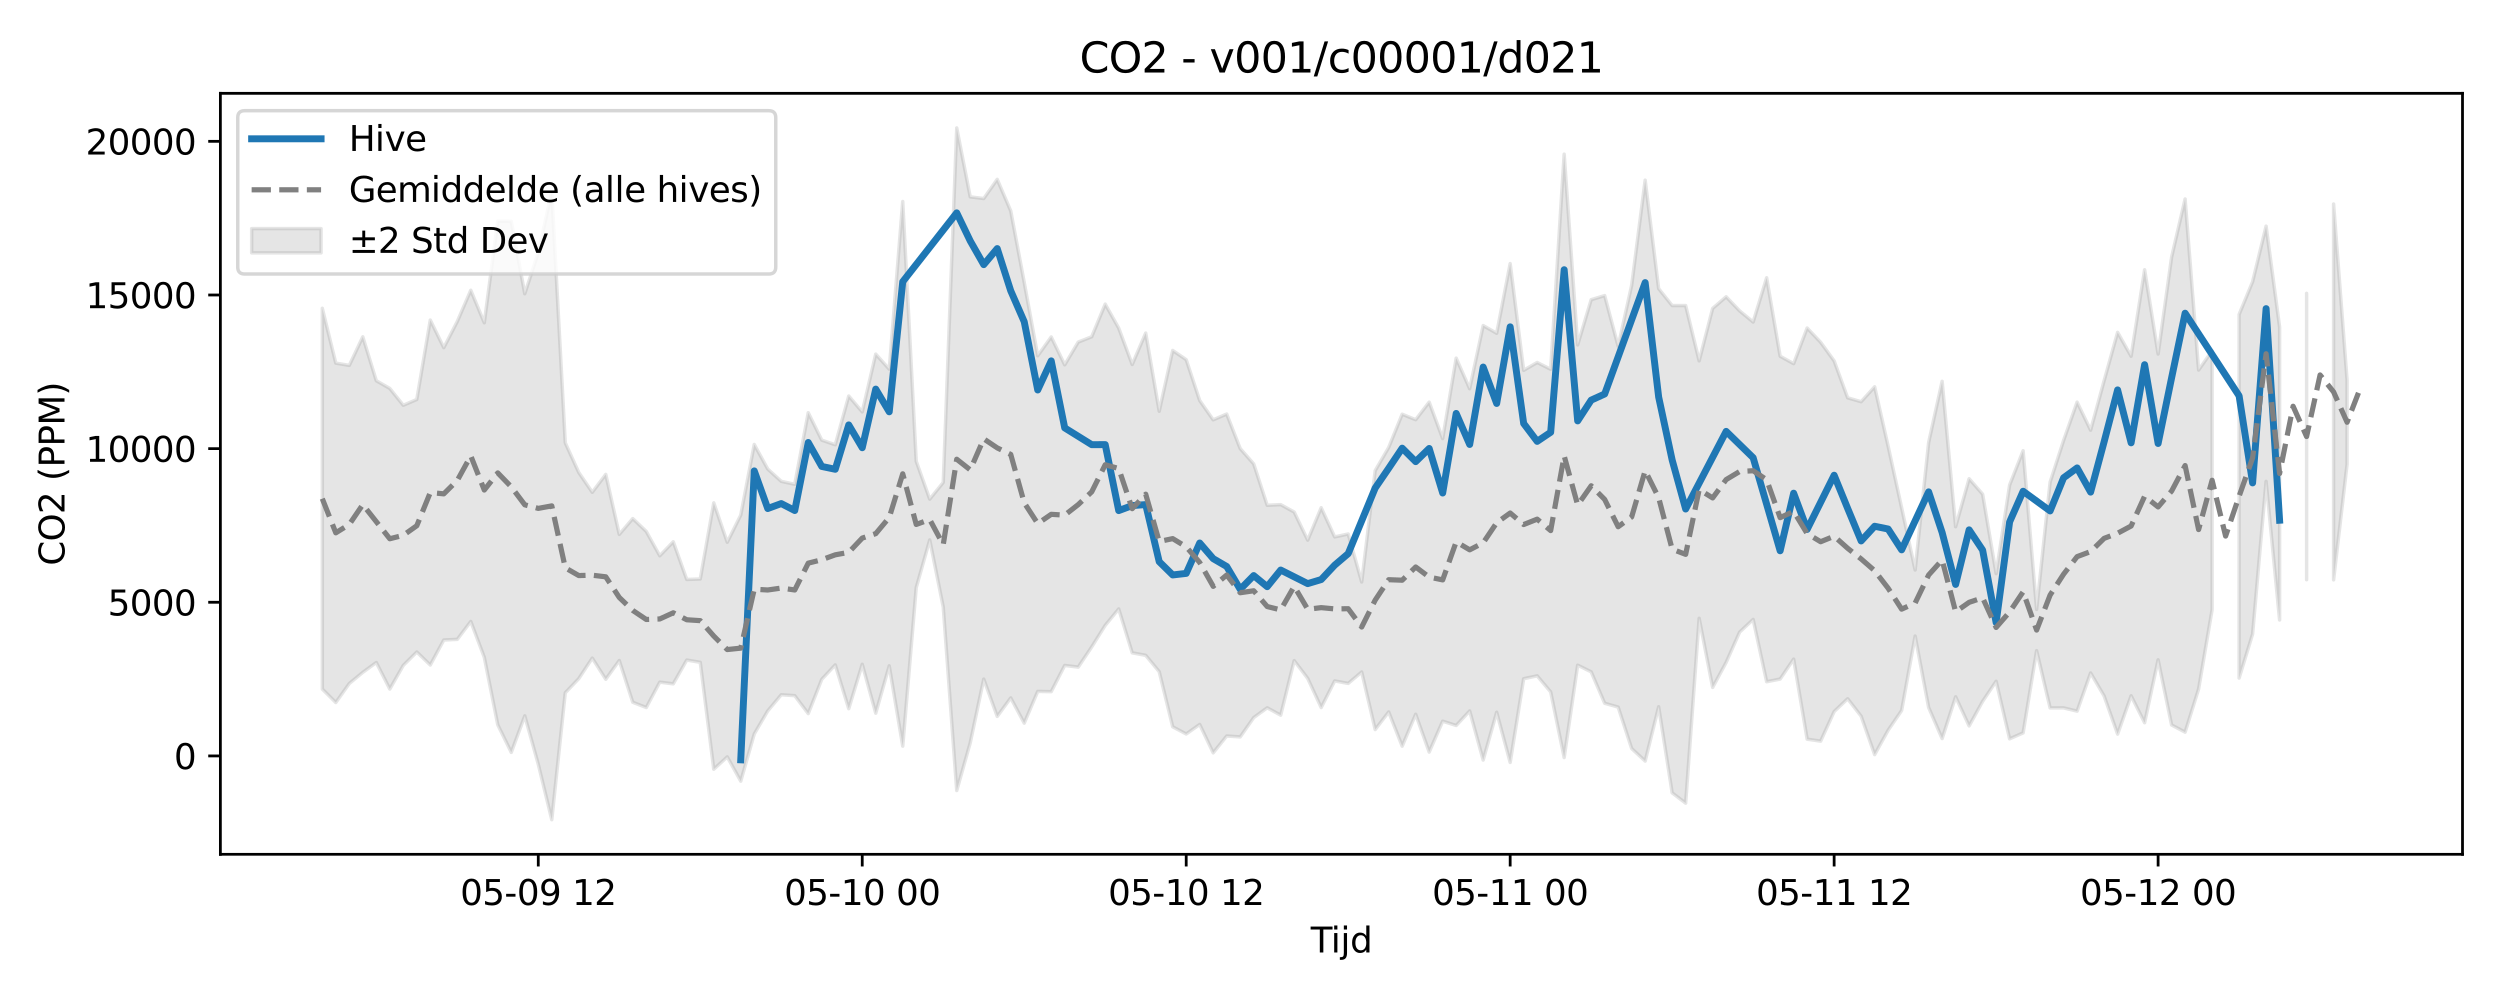 <?xml version="1.0" encoding="utf-8" standalone="no"?>
<!DOCTYPE svg PUBLIC "-//W3C//DTD SVG 1.1//EN"
  "http://www.w3.org/Graphics/SVG/1.1/DTD/svg11.dtd">
<svg xmlns:xlink="http://www.w3.org/1999/xlink" width="720pt" height="288pt" viewBox="0 0 720 288" xmlns="http://www.w3.org/2000/svg" version="1.1">
 <defs>
  <style type="text/css">*{stroke-linejoin: round; stroke-linecap: butt}</style>
 </defs>
 <g id="figure_1">
  <g id="patch_1">
   <path d="M 0 288 
L 720 288 
L 720 0 
L 0 0 
z
" style="fill: #ffffff"/>
  </g>
  <g id="axes_1">
   <g id="patch_2">
    <path d="M 63.47 246.04 
L 709.2 246.04 
L 709.2 26.88 
L 63.47 26.88 
z
" style="fill: #ffffff"/>
   </g>
   <g id="FillBetweenPolyCollection_1">
    <path d="M 92.821 88.783 
L 92.821 198.445 
L 96.709 202.328 
L 100.597 196.85 
L 104.484 193.638 
L 108.372 190.799 
L 112.259 198.452 
L 116.147 191.628 
L 120.035 187.775 
L 123.922 191.531 
L 127.81 184.323 
L 131.697 184.145 
L 135.585 178.983 
L 139.473 189.294 
L 143.36 208.744 
L 147.248 216.7 
L 151.135 206.168 
L 155.023 220.098 
L 158.911 236.078 
L 162.798 199.52 
L 166.686 195.446 
L 170.573 189.535 
L 174.461 195.625 
L 178.349 190.227 
L 182.236 202.256 
L 186.124 203.769 
L 190.011 196.459 
L 193.899 196.949 
L 197.787 190.098 
L 201.674 190.75 
L 205.562 221.543 
L 209.449 217.981 
L 213.337 224.982 
L 217.224 211.388 
L 221.112 204.747 
L 225 200.095 
L 228.887 200.353 
L 232.775 205.523 
L 236.662 195.661 
L 240.55 191.49 
L 244.438 204.107 
L 248.325 191.312 
L 252.213 205.404 
L 256.1 191.769 
L 259.988 214.892 
L 263.876 169.238 
L 267.763 155.498 
L 271.651 174.824 
L 275.538 227.682 
L 279.426 213.944 
L 283.314 195.58 
L 287.201 206.332 
L 291.089 200.993 
L 294.976 208.266 
L 298.864 199.127 
L 302.752 199.205 
L 306.639 191.652 
L 310.527 192.13 
L 314.414 186.312 
L 318.302 180.112 
L 322.19 175.372 
L 326.077 188.015 
L 329.965 188.739 
L 333.852 193.438 
L 337.74 209.316 
L 341.628 211.386 
L 345.515 208.645 
L 349.403 216.824 
L 353.29 211.972 
L 357.178 212.231 
L 361.066 206.676 
L 364.953 203.845 
L 368.841 205.969 
L 372.728 190.254 
L 376.616 195.377 
L 380.504 203.779 
L 384.391 196.105 
L 388.279 196.829 
L 392.166 193.534 
L 396.054 210.116 
L 399.942 205.04 
L 403.829 214.906 
L 407.717 205.711 
L 411.604 216.596 
L 415.492 207.698 
L 419.38 208.944 
L 423.267 204.744 
L 427.155 218.904 
L 431.042 205.123 
L 434.93 219.586 
L 438.818 195.476 
L 442.705 194.644 
L 446.593 199.269 
L 450.48 218.183 
L 454.368 191.572 
L 458.256 193.495 
L 462.143 202.542 
L 466.031 203.645 
L 469.918 215.578 
L 473.806 219.189 
L 477.694 203.54 
L 481.581 228.345 
L 485.469 231.311 
L 489.356 178.067 
L 493.244 197.981 
L 497.132 190.773 
L 501.019 182.042 
L 504.907 178.4 
L 508.794 196.343 
L 512.682 195.572 
L 516.57 189.82 
L 520.457 212.883 
L 524.345 213.455 
L 528.232 204.937 
L 532.12 201.238 
L 536.008 206.264 
L 539.895 217.334 
L 543.783 210.312 
L 547.67 204.627 
L 551.558 183.182 
L 555.446 203.743 
L 559.333 212.72 
L 563.221 200.687 
L 567.108 209.064 
L 570.996 201.999 
L 574.883 196.204 
L 578.771 212.789 
L 582.659 211.073 
L 586.546 187.396 
L 590.434 203.886 
L 594.321 203.871 
L 598.209 204.814 
L 602.097 193.809 
L 605.984 200.44 
L 609.872 211.427 
L 613.759 200.389 
L 617.647 208.15 
L 621.535 190.026 
L 625.422 208.798 
L 629.31 210.864 
L 633.197 198.441 
L 637.085 175.601 
L 637.085 101.034 
L 637.085 101.034 
L 633.197 106.581 
L 629.31 57.302 
L 625.422 74.049 
L 621.535 101.96 
L 617.647 77.69 
L 613.759 102.596 
L 609.872 95.714 
L 605.984 109.655 
L 602.097 123.895 
L 598.209 115.809 
L 594.321 126.834 
L 590.434 138.864 
L 586.546 175.517 
L 582.659 129.808 
L 578.771 139.689 
L 574.883 165.208 
L 570.996 142.323 
L 567.108 137.873 
L 563.221 151.695 
L 559.333 109.813 
L 555.446 127.451 
L 551.558 164.163 
L 547.67 146.242 
L 543.783 128.51 
L 539.895 111.398 
L 536.008 115.694 
L 532.12 114.568 
L 528.232 103.935 
L 524.345 98.579 
L 520.457 94.473 
L 516.57 104.732 
L 512.682 102.592 
L 508.794 79.994 
L 504.907 92.747 
L 501.019 89.537 
L 497.132 85.47 
L 493.244 88.823 
L 489.356 103.931 
L 485.469 87.993 
L 481.581 88.002 
L 477.694 83.138 
L 473.806 51.883 
L 469.918 82.16 
L 466.031 99.749 
L 462.143 85.131 
L 458.256 86.313 
L 454.368 99.337 
L 450.48 44.395 
L 446.593 106.351 
L 442.705 104.389 
L 438.818 106.657 
L 434.93 75.908 
L 431.042 95.985 
L 427.155 93.759 
L 423.267 111.959 
L 419.38 103.145 
L 415.492 126.322 
L 411.604 115.809 
L 407.717 120.875 
L 403.829 119.294 
L 399.942 128.865 
L 396.054 135.544 
L 392.166 167.619 
L 388.279 153.784 
L 384.391 154.632 
L 380.504 146.219 
L 376.616 155.557 
L 372.728 147.464 
L 368.841 145.329 
L 364.953 145.522 
L 361.066 133.605 
L 357.178 129.187 
L 353.29 119.24 
L 349.403 120.911 
L 345.515 115.356 
L 341.628 103.583 
L 337.74 100.931 
L 333.852 118.45 
L 329.965 95.919 
L 326.077 104.974 
L 322.19 94.498 
L 318.302 87.582 
L 314.414 96.987 
L 310.527 98.518 
L 306.639 105.075 
L 302.752 97.04 
L 298.864 102.468 
L 294.976 81.335 
L 291.089 60.733 
L 287.201 51.652 
L 283.314 57.179 
L 279.426 56.697 
L 275.538 36.842 
L 271.651 138.942 
L 267.763 143.754 
L 263.876 132.842 
L 259.988 58.032 
L 256.1 106.321 
L 252.213 101.978 
L 248.325 118.627 
L 244.438 114.052 
L 240.55 128.088 
L 236.662 126.754 
L 232.775 118.851 
L 228.887 139.474 
L 225 138.623 
L 221.112 135.086 
L 217.224 128.005 
L 213.337 148.35 
L 209.449 156.16 
L 205.562 144.823 
L 201.674 166.745 
L 197.787 166.888 
L 193.899 156.025 
L 190.011 160.065 
L 186.124 153.048 
L 182.236 149.348 
L 178.349 153.909 
L 174.461 136.62 
L 170.573 141.782 
L 166.686 136.077 
L 162.798 127.536 
L 158.911 55.308 
L 155.023 72.731 
L 151.135 84.602 
L 147.248 63.727 
L 143.36 63.661 
L 139.473 92.957 
L 135.585 83.59 
L 131.697 92.595 
L 127.81 100.133 
L 123.922 92.174 
L 120.035 115.043 
L 116.147 116.716 
L 112.259 111.871 
L 108.372 109.649 
L 104.484 96.999 
L 100.597 105.222 
L 96.709 104.581 
L 92.821 88.783 
z
" clip-path="url(#pd7ea1941a1)" style="fill: #808080; fill-opacity: 0.2; stroke: #808080; stroke-opacity: 0.2"/>
    <path d="M 644.86 90.566 
L 644.86 195.286 
L 648.748 182.617 
L 652.635 138.632 
L 656.523 178.556 
L 656.523 94.163 
L 656.523 94.163 
L 652.635 65.13 
L 648.748 81.145 
L 644.86 90.566 
z
" clip-path="url(#pd7ea1941a1)" style="fill: #808080; fill-opacity: 0.2; stroke: #808080; stroke-opacity: 0.2"/>
    <path d="M 664.298 84.478 
L 664.298 166.967 
L 664.298 84.478 
L 664.298 84.478 
z
" clip-path="url(#pd7ea1941a1)" style="fill: #808080; fill-opacity: 0.2; stroke: #808080; stroke-opacity: 0.2"/>
    <path d="M 672.073 58.746 
L 672.073 167.004 
L 675.961 133.717 
L 675.961 109.496 
L 675.961 109.496 
L 672.073 58.746 
z
" clip-path="url(#pd7ea1941a1)" style="fill: #808080; fill-opacity: 0.2; stroke: #808080; stroke-opacity: 0.2"/>
   </g>
   <g id="matplotlib.axis_1">
    <g id="xtick_1">
     <g id="line2d_1">
      <defs>
       <path id="m02f87c74ce" d="M 0 0 
L 0 3.5 
" style="stroke: #000000; stroke-width: 0.8"/>
      </defs>
      <g>
       <use xlink:href="#m02f87c74ce" x="155.023" y="246.04" style="stroke: #000000; stroke-width: 0.8"/>
      </g>
     </g>
     <g id="text_1">
      <!-- 05-09 12 -->
      <g transform="translate(132.542 260.638) scale(0.1 -0.1)">
       <defs>
        <path id="DejaVuSans-30" d="M 2034 4250 
Q 1547 4250 1301 3770 
Q 1056 3291 1056 2328 
Q 1056 1369 1301 889 
Q 1547 409 2034 409 
Q 2525 409 2770 889 
Q 3016 1369 3016 2328 
Q 3016 3291 2770 3770 
Q 2525 4250 2034 4250 
z
M 2034 4750 
Q 2819 4750 3233 4129 
Q 3647 3509 3647 2328 
Q 3647 1150 3233 529 
Q 2819 -91 2034 -91 
Q 1250 -91 836 529 
Q 422 1150 422 2328 
Q 422 3509 836 4129 
Q 1250 4750 2034 4750 
z
" transform="scale(0.016)"/>
        <path id="DejaVuSans-35" d="M 691 4666 
L 3169 4666 
L 3169 4134 
L 1269 4134 
L 1269 2991 
Q 1406 3038 1543 3061 
Q 1681 3084 1819 3084 
Q 2600 3084 3056 2656 
Q 3513 2228 3513 1497 
Q 3513 744 3044 326 
Q 2575 -91 1722 -91 
Q 1428 -91 1123 -41 
Q 819 9 494 109 
L 494 744 
Q 775 591 1075 516 
Q 1375 441 1709 441 
Q 2250 441 2565 725 
Q 2881 1009 2881 1497 
Q 2881 1984 2565 2268 
Q 2250 2553 1709 2553 
Q 1456 2553 1204 2497 
Q 953 2441 691 2322 
L 691 4666 
z
" transform="scale(0.016)"/>
        <path id="DejaVuSans-2d" d="M 313 2009 
L 1997 2009 
L 1997 1497 
L 313 1497 
L 313 2009 
z
" transform="scale(0.016)"/>
        <path id="DejaVuSans-39" d="M 703 97 
L 703 672 
Q 941 559 1184 500 
Q 1428 441 1663 441 
Q 2288 441 2617 861 
Q 2947 1281 2994 2138 
Q 2813 1869 2534 1725 
Q 2256 1581 1919 1581 
Q 1219 1581 811 2004 
Q 403 2428 403 3163 
Q 403 3881 828 4315 
Q 1253 4750 1959 4750 
Q 2769 4750 3195 4129 
Q 3622 3509 3622 2328 
Q 3622 1225 3098 567 
Q 2575 -91 1691 -91 
Q 1453 -91 1209 -44 
Q 966 3 703 97 
z
M 1959 2075 
Q 2384 2075 2632 2365 
Q 2881 2656 2881 3163 
Q 2881 3666 2632 3958 
Q 2384 4250 1959 4250 
Q 1534 4250 1286 3958 
Q 1038 3666 1038 3163 
Q 1038 2656 1286 2365 
Q 1534 2075 1959 2075 
z
" transform="scale(0.016)"/>
        <path id="DejaVuSans-20" transform="scale(0.016)"/>
        <path id="DejaVuSans-31" d="M 794 531 
L 1825 531 
L 1825 4091 
L 703 3866 
L 703 4441 
L 1819 4666 
L 2450 4666 
L 2450 531 
L 3481 531 
L 3481 0 
L 794 0 
L 794 531 
z
" transform="scale(0.016)"/>
        <path id="DejaVuSans-32" d="M 1228 531 
L 3431 531 
L 3431 0 
L 469 0 
L 469 531 
Q 828 903 1448 1529 
Q 2069 2156 2228 2338 
Q 2531 2678 2651 2914 
Q 2772 3150 2772 3378 
Q 2772 3750 2511 3984 
Q 2250 4219 1831 4219 
Q 1534 4219 1204 4116 
Q 875 4013 500 3803 
L 500 4441 
Q 881 4594 1212 4672 
Q 1544 4750 1819 4750 
Q 2544 4750 2975 4387 
Q 3406 4025 3406 3419 
Q 3406 3131 3298 2873 
Q 3191 2616 2906 2266 
Q 2828 2175 2409 1742 
Q 1991 1309 1228 531 
z
" transform="scale(0.016)"/>
       </defs>
       <use xlink:href="#DejaVuSans-30"/>
       <use xlink:href="#DejaVuSans-35" transform="translate(63.623 0)"/>
       <use xlink:href="#DejaVuSans-2d" transform="translate(127.246 0)"/>
       <use xlink:href="#DejaVuSans-30" transform="translate(163.33 0)"/>
       <use xlink:href="#DejaVuSans-39" transform="translate(226.953 0)"/>
       <use xlink:href="#DejaVuSans-20" transform="translate(290.576 0)"/>
       <use xlink:href="#DejaVuSans-31" transform="translate(322.363 0)"/>
       <use xlink:href="#DejaVuSans-32" transform="translate(385.986 0)"/>
      </g>
     </g>
    </g>
    <g id="xtick_2">
     <g id="line2d_2">
      <g>
       <use xlink:href="#m02f87c74ce" x="248.325" y="246.04" style="stroke: #000000; stroke-width: 0.8"/>
      </g>
     </g>
     <g id="text_2">
      <!-- 05-10 00 -->
      <g transform="translate(225.845 260.638) scale(0.1 -0.1)">
       <use xlink:href="#DejaVuSans-30"/>
       <use xlink:href="#DejaVuSans-35" transform="translate(63.623 0)"/>
       <use xlink:href="#DejaVuSans-2d" transform="translate(127.246 0)"/>
       <use xlink:href="#DejaVuSans-31" transform="translate(163.33 0)"/>
       <use xlink:href="#DejaVuSans-30" transform="translate(226.953 0)"/>
       <use xlink:href="#DejaVuSans-20" transform="translate(290.576 0)"/>
       <use xlink:href="#DejaVuSans-30" transform="translate(322.363 0)"/>
       <use xlink:href="#DejaVuSans-30" transform="translate(385.986 0)"/>
      </g>
     </g>
    </g>
    <g id="xtick_3">
     <g id="line2d_3">
      <g>
       <use xlink:href="#m02f87c74ce" x="341.628" y="246.04" style="stroke: #000000; stroke-width: 0.8"/>
      </g>
     </g>
     <g id="text_3">
      <!-- 05-10 12 -->
      <g transform="translate(319.147 260.638) scale(0.1 -0.1)">
       <use xlink:href="#DejaVuSans-30"/>
       <use xlink:href="#DejaVuSans-35" transform="translate(63.623 0)"/>
       <use xlink:href="#DejaVuSans-2d" transform="translate(127.246 0)"/>
       <use xlink:href="#DejaVuSans-31" transform="translate(163.33 0)"/>
       <use xlink:href="#DejaVuSans-30" transform="translate(226.953 0)"/>
       <use xlink:href="#DejaVuSans-20" transform="translate(290.576 0)"/>
       <use xlink:href="#DejaVuSans-31" transform="translate(322.363 0)"/>
       <use xlink:href="#DejaVuSans-32" transform="translate(385.986 0)"/>
      </g>
     </g>
    </g>
    <g id="xtick_4">
     <g id="line2d_4">
      <g>
       <use xlink:href="#m02f87c74ce" x="434.93" y="246.04" style="stroke: #000000; stroke-width: 0.8"/>
      </g>
     </g>
     <g id="text_4">
      <!-- 05-11 00 -->
      <g transform="translate(412.45 260.638) scale(0.1 -0.1)">
       <use xlink:href="#DejaVuSans-30"/>
       <use xlink:href="#DejaVuSans-35" transform="translate(63.623 0)"/>
       <use xlink:href="#DejaVuSans-2d" transform="translate(127.246 0)"/>
       <use xlink:href="#DejaVuSans-31" transform="translate(163.33 0)"/>
       <use xlink:href="#DejaVuSans-31" transform="translate(226.953 0)"/>
       <use xlink:href="#DejaVuSans-20" transform="translate(290.576 0)"/>
       <use xlink:href="#DejaVuSans-30" transform="translate(322.363 0)"/>
       <use xlink:href="#DejaVuSans-30" transform="translate(385.986 0)"/>
      </g>
     </g>
    </g>
    <g id="xtick_5">
     <g id="line2d_5">
      <g>
       <use xlink:href="#m02f87c74ce" x="528.232" y="246.04" style="stroke: #000000; stroke-width: 0.8"/>
      </g>
     </g>
     <g id="text_5">
      <!-- 05-11 12 -->
      <g transform="translate(505.752 260.638) scale(0.1 -0.1)">
       <use xlink:href="#DejaVuSans-30"/>
       <use xlink:href="#DejaVuSans-35" transform="translate(63.623 0)"/>
       <use xlink:href="#DejaVuSans-2d" transform="translate(127.246 0)"/>
       <use xlink:href="#DejaVuSans-31" transform="translate(163.33 0)"/>
       <use xlink:href="#DejaVuSans-31" transform="translate(226.953 0)"/>
       <use xlink:href="#DejaVuSans-20" transform="translate(290.576 0)"/>
       <use xlink:href="#DejaVuSans-31" transform="translate(322.363 0)"/>
       <use xlink:href="#DejaVuSans-32" transform="translate(385.986 0)"/>
      </g>
     </g>
    </g>
    <g id="xtick_6">
     <g id="line2d_6">
      <g>
       <use xlink:href="#m02f87c74ce" x="621.535" y="246.04" style="stroke: #000000; stroke-width: 0.8"/>
      </g>
     </g>
     <g id="text_6">
      <!-- 05-12 00 -->
      <g transform="translate(599.054 260.638) scale(0.1 -0.1)">
       <use xlink:href="#DejaVuSans-30"/>
       <use xlink:href="#DejaVuSans-35" transform="translate(63.623 0)"/>
       <use xlink:href="#DejaVuSans-2d" transform="translate(127.246 0)"/>
       <use xlink:href="#DejaVuSans-31" transform="translate(163.33 0)"/>
       <use xlink:href="#DejaVuSans-32" transform="translate(226.953 0)"/>
       <use xlink:href="#DejaVuSans-20" transform="translate(290.576 0)"/>
       <use xlink:href="#DejaVuSans-30" transform="translate(322.363 0)"/>
       <use xlink:href="#DejaVuSans-30" transform="translate(385.986 0)"/>
      </g>
     </g>
    </g>
    <g id="text_7">
     <!-- Tijd -->
     <g transform="translate(377.485 274.317) scale(0.1 -0.1)">
      <defs>
       <path id="DejaVuSans-54" d="M -19 4666 
L 3928 4666 
L 3928 4134 
L 2272 4134 
L 2272 0 
L 1638 0 
L 1638 4134 
L -19 4134 
L -19 4666 
z
" transform="scale(0.016)"/>
       <path id="DejaVuSans-69" d="M 603 3500 
L 1178 3500 
L 1178 0 
L 603 0 
L 603 3500 
z
M 603 4863 
L 1178 4863 
L 1178 4134 
L 603 4134 
L 603 4863 
z
" transform="scale(0.016)"/>
       <path id="DejaVuSans-6a" d="M 603 3500 
L 1178 3500 
L 1178 -63 
Q 1178 -731 923 -1031 
Q 669 -1331 103 -1331 
L -116 -1331 
L -116 -844 
L 38 -844 
Q 366 -844 484 -692 
Q 603 -541 603 -63 
L 603 3500 
z
M 603 4863 
L 1178 4863 
L 1178 4134 
L 603 4134 
L 603 4863 
z
" transform="scale(0.016)"/>
       <path id="DejaVuSans-64" d="M 2906 2969 
L 2906 4863 
L 3481 4863 
L 3481 0 
L 2906 0 
L 2906 525 
Q 2725 213 2448 61 
Q 2172 -91 1784 -91 
Q 1150 -91 751 415 
Q 353 922 353 1747 
Q 353 2572 751 3078 
Q 1150 3584 1784 3584 
Q 2172 3584 2448 3432 
Q 2725 3281 2906 2969 
z
M 947 1747 
Q 947 1113 1208 752 
Q 1469 391 1925 391 
Q 2381 391 2643 752 
Q 2906 1113 2906 1747 
Q 2906 2381 2643 2742 
Q 2381 3103 1925 3103 
Q 1469 3103 1208 2742 
Q 947 2381 947 1747 
z
" transform="scale(0.016)"/>
      </defs>
      <use xlink:href="#DejaVuSans-54"/>
      <use xlink:href="#DejaVuSans-69" transform="translate(57.959 0)"/>
      <use xlink:href="#DejaVuSans-6a" transform="translate(85.742 0)"/>
      <use xlink:href="#DejaVuSans-64" transform="translate(113.525 0)"/>
     </g>
    </g>
   </g>
   <g id="matplotlib.axis_2">
    <g id="ytick_1">
     <g id="line2d_7">
      <defs>
       <path id="m95957c0d4d" d="M 0 0 
L -3.5 0 
" style="stroke: #000000; stroke-width: 0.8"/>
      </defs>
      <g>
       <use xlink:href="#m95957c0d4d" x="63.47" y="217.704" style="stroke: #000000; stroke-width: 0.8"/>
      </g>
     </g>
     <g id="text_8">
      <!-- 0 -->
      <g transform="translate(50.108 221.503) scale(0.1 -0.1)">
       <use xlink:href="#DejaVuSans-30"/>
      </g>
     </g>
    </g>
    <g id="ytick_2">
     <g id="line2d_8">
      <g>
       <use xlink:href="#m95957c0d4d" x="63.47" y="173.455" style="stroke: #000000; stroke-width: 0.8"/>
      </g>
     </g>
     <g id="text_9">
      <!-- 5000 -->
      <g transform="translate(31.02 177.254) scale(0.1 -0.1)">
       <use xlink:href="#DejaVuSans-35"/>
       <use xlink:href="#DejaVuSans-30" transform="translate(63.623 0)"/>
       <use xlink:href="#DejaVuSans-30" transform="translate(127.246 0)"/>
       <use xlink:href="#DejaVuSans-30" transform="translate(190.869 0)"/>
      </g>
     </g>
    </g>
    <g id="ytick_3">
     <g id="line2d_9">
      <g>
       <use xlink:href="#m95957c0d4d" x="63.47" y="129.207" style="stroke: #000000; stroke-width: 0.8"/>
      </g>
     </g>
     <g id="text_10">
      <!-- 10000 -->
      <g transform="translate(24.657 133.006) scale(0.1 -0.1)">
       <use xlink:href="#DejaVuSans-31"/>
       <use xlink:href="#DejaVuSans-30" transform="translate(63.623 0)"/>
       <use xlink:href="#DejaVuSans-30" transform="translate(127.246 0)"/>
       <use xlink:href="#DejaVuSans-30" transform="translate(190.869 0)"/>
       <use xlink:href="#DejaVuSans-30" transform="translate(254.492 0)"/>
      </g>
     </g>
    </g>
    <g id="ytick_4">
     <g id="line2d_10">
      <g>
       <use xlink:href="#m95957c0d4d" x="63.47" y="84.958" style="stroke: #000000; stroke-width: 0.8"/>
      </g>
     </g>
     <g id="text_11">
      <!-- 15000 -->
      <g transform="translate(24.657 88.758) scale(0.1 -0.1)">
       <use xlink:href="#DejaVuSans-31"/>
       <use xlink:href="#DejaVuSans-35" transform="translate(63.623 0)"/>
       <use xlink:href="#DejaVuSans-30" transform="translate(127.246 0)"/>
       <use xlink:href="#DejaVuSans-30" transform="translate(190.869 0)"/>
       <use xlink:href="#DejaVuSans-30" transform="translate(254.492 0)"/>
      </g>
     </g>
    </g>
    <g id="ytick_5">
     <g id="line2d_11">
      <g>
       <use xlink:href="#m95957c0d4d" x="63.47" y="40.71" style="stroke: #000000; stroke-width: 0.8"/>
      </g>
     </g>
     <g id="text_12">
      <!-- 20000 -->
      <g transform="translate(24.657 44.509) scale(0.1 -0.1)">
       <use xlink:href="#DejaVuSans-32"/>
       <use xlink:href="#DejaVuSans-30" transform="translate(63.623 0)"/>
       <use xlink:href="#DejaVuSans-30" transform="translate(127.246 0)"/>
       <use xlink:href="#DejaVuSans-30" transform="translate(190.869 0)"/>
       <use xlink:href="#DejaVuSans-30" transform="translate(254.492 0)"/>
      </g>
     </g>
    </g>
    <g id="text_13">
     <!-- CO2 (PPM) -->
     <g transform="translate(18.578 162.903) rotate(-90) scale(0.1 -0.1)">
      <defs>
       <path id="DejaVuSans-43" d="M 4122 4306 
L 4122 3641 
Q 3803 3938 3442 4084 
Q 3081 4231 2675 4231 
Q 1875 4231 1450 3742 
Q 1025 3253 1025 2328 
Q 1025 1406 1450 917 
Q 1875 428 2675 428 
Q 3081 428 3442 575 
Q 3803 722 4122 1019 
L 4122 359 
Q 3791 134 3420 21 
Q 3050 -91 2638 -91 
Q 1578 -91 968 557 
Q 359 1206 359 2328 
Q 359 3453 968 4101 
Q 1578 4750 2638 4750 
Q 3056 4750 3426 4639 
Q 3797 4528 4122 4306 
z
" transform="scale(0.016)"/>
       <path id="DejaVuSans-4f" d="M 2522 4238 
Q 1834 4238 1429 3725 
Q 1025 3213 1025 2328 
Q 1025 1447 1429 934 
Q 1834 422 2522 422 
Q 3209 422 3611 934 
Q 4013 1447 4013 2328 
Q 4013 3213 3611 3725 
Q 3209 4238 2522 4238 
z
M 2522 4750 
Q 3503 4750 4090 4092 
Q 4678 3434 4678 2328 
Q 4678 1225 4090 567 
Q 3503 -91 2522 -91 
Q 1538 -91 948 565 
Q 359 1222 359 2328 
Q 359 3434 948 4092 
Q 1538 4750 2522 4750 
z
" transform="scale(0.016)"/>
       <path id="DejaVuSans-28" d="M 1984 4856 
Q 1566 4138 1362 3434 
Q 1159 2731 1159 2009 
Q 1159 1288 1364 580 
Q 1569 -128 1984 -844 
L 1484 -844 
Q 1016 -109 783 600 
Q 550 1309 550 2009 
Q 550 2706 781 3412 
Q 1013 4119 1484 4856 
L 1984 4856 
z
" transform="scale(0.016)"/>
       <path id="DejaVuSans-50" d="M 1259 4147 
L 1259 2394 
L 2053 2394 
Q 2494 2394 2734 2622 
Q 2975 2850 2975 3272 
Q 2975 3691 2734 3919 
Q 2494 4147 2053 4147 
L 1259 4147 
z
M 628 4666 
L 2053 4666 
Q 2838 4666 3239 4311 
Q 3641 3956 3641 3272 
Q 3641 2581 3239 2228 
Q 2838 1875 2053 1875 
L 1259 1875 
L 1259 0 
L 628 0 
L 628 4666 
z
" transform="scale(0.016)"/>
       <path id="DejaVuSans-4d" d="M 628 4666 
L 1569 4666 
L 2759 1491 
L 3956 4666 
L 4897 4666 
L 4897 0 
L 4281 0 
L 4281 4097 
L 3078 897 
L 2444 897 
L 1241 4097 
L 1241 0 
L 628 0 
L 628 4666 
z
" transform="scale(0.016)"/>
       <path id="DejaVuSans-29" d="M 513 4856 
L 1013 4856 
Q 1481 4119 1714 3412 
Q 1947 2706 1947 2009 
Q 1947 1309 1714 600 
Q 1481 -109 1013 -844 
L 513 -844 
Q 928 -128 1133 580 
Q 1338 1288 1338 2009 
Q 1338 2731 1133 3434 
Q 928 4138 513 4856 
z
" transform="scale(0.016)"/>
      </defs>
      <use xlink:href="#DejaVuSans-43"/>
      <use xlink:href="#DejaVuSans-4f" transform="translate(69.824 0)"/>
      <use xlink:href="#DejaVuSans-32" transform="translate(148.535 0)"/>
      <use xlink:href="#DejaVuSans-20" transform="translate(212.158 0)"/>
      <use xlink:href="#DejaVuSans-28" transform="translate(243.945 0)"/>
      <use xlink:href="#DejaVuSans-50" transform="translate(282.959 0)"/>
      <use xlink:href="#DejaVuSans-50" transform="translate(343.262 0)"/>
      <use xlink:href="#DejaVuSans-4d" transform="translate(403.564 0)"/>
      <use xlink:href="#DejaVuSans-29" transform="translate(489.844 0)"/>
     </g>
    </g>
   </g>
   <g id="line2d_12">
    <path d="M 213.337 218.828 
L 217.224 135.623 
L 221.112 146.458 
L 225 145.027 
L 228.887 147.03 
L 232.775 127.434 
L 236.662 134.334 
L 240.55 135.151 
L 244.438 122.378 
L 248.325 128.944 
L 252.213 112.065 
L 256.1 118.596 
L 259.988 81.126 
L 275.538 61.303 
L 279.426 69.383 
L 283.314 76.215 
L 287.201 71.595 
L 291.089 83.746 
L 294.976 92.653 
L 298.864 112.313 
L 302.752 103.932 
L 306.639 123.233 
L 314.414 128.065 
L 318.302 128.047 
L 322.19 147.052 
L 326.077 145.61 
L 329.965 145.322 
L 333.852 161.759 
L 337.74 165.588 
L 341.628 165.137 
L 345.515 156.384 
L 349.403 160.889 
L 353.29 163.15 
L 357.178 169.721 
L 361.066 165.765 
L 364.953 168.964 
L 368.841 164.172 
L 376.616 168.083 
L 380.504 166.915 
L 384.391 162.76 
L 388.279 159.446 
L 396.054 140.555 
L 399.942 134.862 
L 403.829 129.074 
L 407.717 132.95 
L 411.604 129.16 
L 415.492 141.986 
L 419.38 119.071 
L 423.267 128.006 
L 427.155 105.717 
L 431.042 116.192 
L 434.93 94.133 
L 438.818 121.962 
L 442.705 127.115 
L 446.593 124.496 
L 450.48 77.684 
L 454.368 121.216 
L 458.256 115.238 
L 462.143 113.472 
L 473.806 81.392 
L 477.694 114.357 
L 481.581 132.486 
L 485.469 146.596 
L 497.132 124.238 
L 504.907 131.822 
L 512.682 158.623 
L 516.57 142.039 
L 520.457 152.468 
L 528.232 136.866 
L 532.12 146.411 
L 536.008 155.791 
L 539.895 151.561 
L 543.783 152.358 
L 547.67 158.352 
L 555.446 141.658 
L 559.333 153.371 
L 563.221 168.314 
L 567.108 152.597 
L 570.996 158.428 
L 574.883 179.305 
L 578.771 150.304 
L 582.659 141.481 
L 590.434 147.145 
L 594.321 137.599 
L 598.209 134.764 
L 602.097 141.729 
L 605.984 127.239 
L 609.872 112.295 
L 613.759 127.531 
L 617.647 105.032 
L 621.535 127.72 
L 625.422 108.808 
L 629.31 90.206 
L 644.86 114.003 
L 648.748 139.074 
L 652.635 88.888 
L 656.523 149.827 
" clip-path="url(#pd7ea1941a1)" style="fill: none; stroke: #1f77b4; stroke-width: 2; stroke-linecap: square"/>
   </g>
   <g id="line2d_13">
    <path d="M 92.821 143.614 
L 96.709 153.454 
L 100.597 151.036 
L 104.484 145.318 
L 112.259 155.161 
L 116.147 154.172 
L 120.035 151.409 
L 123.922 141.853 
L 127.81 142.228 
L 131.697 138.37 
L 135.585 131.287 
L 139.473 141.126 
L 143.36 136.202 
L 147.248 140.213 
L 151.135 145.385 
L 155.023 146.414 
L 158.911 145.693 
L 162.798 163.528 
L 166.686 165.762 
L 170.573 165.659 
L 174.461 166.122 
L 178.349 172.068 
L 182.236 175.802 
L 186.124 178.409 
L 190.011 178.262 
L 193.899 176.487 
L 197.787 178.493 
L 201.674 178.747 
L 205.562 183.183 
L 209.449 187.071 
L 213.337 186.666 
L 217.224 169.696 
L 221.112 169.917 
L 225 169.359 
L 228.887 169.914 
L 232.775 162.187 
L 236.662 161.208 
L 240.55 159.789 
L 244.438 159.079 
L 248.325 154.969 
L 252.213 153.691 
L 256.1 149.045 
L 259.988 136.462 
L 263.876 151.04 
L 267.763 149.626 
L 271.651 156.883 
L 275.538 132.262 
L 279.426 135.321 
L 283.314 126.379 
L 287.201 128.992 
L 291.089 130.863 
L 294.976 144.8 
L 298.864 150.798 
L 302.752 148.122 
L 306.639 148.363 
L 310.527 145.324 
L 314.414 141.649 
L 318.302 133.847 
L 322.19 134.935 
L 326.077 146.495 
L 329.965 142.329 
L 333.852 155.944 
L 337.74 155.123 
L 341.628 157.485 
L 345.515 162 
L 349.403 168.867 
L 353.29 165.606 
L 357.178 170.709 
L 361.066 170.14 
L 364.953 174.684 
L 368.841 175.649 
L 372.728 168.859 
L 376.616 175.467 
L 380.504 174.999 
L 384.391 175.369 
L 388.279 175.307 
L 392.166 180.576 
L 396.054 172.83 
L 399.942 166.952 
L 403.829 167.1 
L 407.717 163.293 
L 411.604 166.203 
L 415.492 167.01 
L 419.38 156.044 
L 423.267 158.351 
L 427.155 156.332 
L 431.042 150.554 
L 434.93 147.747 
L 438.818 151.067 
L 442.705 149.517 
L 446.593 152.81 
L 450.48 131.289 
L 454.368 145.454 
L 458.256 139.904 
L 462.143 143.837 
L 466.031 151.697 
L 469.918 148.869 
L 473.806 135.536 
L 477.694 143.339 
L 481.581 158.173 
L 485.469 159.652 
L 489.356 140.999 
L 493.244 143.402 
L 497.132 138.121 
L 501.019 135.789 
L 504.907 135.573 
L 508.794 138.168 
L 512.682 149.082 
L 516.57 147.276 
L 520.457 153.678 
L 524.345 156.017 
L 528.232 154.436 
L 532.12 157.903 
L 536.008 160.979 
L 539.895 164.366 
L 543.783 169.411 
L 547.67 175.435 
L 551.558 173.673 
L 555.446 165.597 
L 559.333 161.267 
L 563.221 176.191 
L 567.108 173.469 
L 570.996 172.161 
L 574.883 180.706 
L 578.771 176.239 
L 582.659 170.44 
L 586.546 181.456 
L 590.434 171.375 
L 594.321 165.353 
L 598.209 160.311 
L 602.097 158.852 
L 605.984 155.047 
L 609.872 153.571 
L 613.759 151.493 
L 617.647 142.92 
L 621.535 145.993 
L 625.422 141.424 
L 629.31 134.083 
L 633.197 152.511 
L 637.085 138.318 
L 640.973 154.384 
L 644.86 142.926 
L 648.748 131.881 
L 652.635 101.881 
L 656.523 136.359 
L 660.411 117.006 
L 664.298 125.722 
L 668.186 107.988 
L 672.073 112.875 
L 675.961 121.606 
L 679.849 111.556 
L 679.849 111.556 
" clip-path="url(#pd7ea1941a1)" style="fill: none; stroke-dasharray: 5.55,2.4; stroke-dashoffset: 0; stroke: #808080; stroke-width: 1.5"/>
   </g>
   <g id="patch_3">
    <path d="M 63.47 246.04 
L 63.47 26.88 
" style="fill: none; stroke: #000000; stroke-width: 0.8; stroke-linejoin: miter; stroke-linecap: square"/>
   </g>
   <g id="patch_4">
    <path d="M 709.2 246.04 
L 709.2 26.88 
" style="fill: none; stroke: #000000; stroke-width: 0.8; stroke-linejoin: miter; stroke-linecap: square"/>
   </g>
   <g id="patch_5">
    <path d="M 63.47 246.04 
L 709.2 246.04 
" style="fill: none; stroke: #000000; stroke-width: 0.8; stroke-linejoin: miter; stroke-linecap: square"/>
   </g>
   <g id="patch_6">
    <path d="M 63.47 26.88 
L 709.2 26.88 
" style="fill: none; stroke: #000000; stroke-width: 0.8; stroke-linejoin: miter; stroke-linecap: square"/>
   </g>
   <g id="text_14">
    <!-- CO2 - v001/c00001/d021 -->
    <g transform="translate(310.932 20.88) scale(0.12 -0.12)">
     <defs>
      <path id="DejaVuSans-76" d="M 191 3500 
L 800 3500 
L 1894 563 
L 2988 3500 
L 3597 3500 
L 2284 0 
L 1503 0 
L 191 3500 
z
" transform="scale(0.016)"/>
      <path id="DejaVuSans-2f" d="M 1625 4666 
L 2156 4666 
L 531 -594 
L 0 -594 
L 1625 4666 
z
" transform="scale(0.016)"/>
      <path id="DejaVuSans-63" d="M 3122 3366 
L 3122 2828 
Q 2878 2963 2633 3030 
Q 2388 3097 2138 3097 
Q 1578 3097 1268 2742 
Q 959 2388 959 1747 
Q 959 1106 1268 751 
Q 1578 397 2138 397 
Q 2388 397 2633 464 
Q 2878 531 3122 666 
L 3122 134 
Q 2881 22 2623 -34 
Q 2366 -91 2075 -91 
Q 1284 -91 818 406 
Q 353 903 353 1747 
Q 353 2603 823 3093 
Q 1294 3584 2113 3584 
Q 2378 3584 2631 3529 
Q 2884 3475 3122 3366 
z
" transform="scale(0.016)"/>
     </defs>
     <use xlink:href="#DejaVuSans-43"/>
     <use xlink:href="#DejaVuSans-4f" transform="translate(69.824 0)"/>
     <use xlink:href="#DejaVuSans-32" transform="translate(148.535 0)"/>
     <use xlink:href="#DejaVuSans-20" transform="translate(212.158 0)"/>
     <use xlink:href="#DejaVuSans-2d" transform="translate(243.945 0)"/>
     <use xlink:href="#DejaVuSans-20" transform="translate(280.029 0)"/>
     <use xlink:href="#DejaVuSans-76" transform="translate(311.816 0)"/>
     <use xlink:href="#DejaVuSans-30" transform="translate(370.996 0)"/>
     <use xlink:href="#DejaVuSans-30" transform="translate(434.619 0)"/>
     <use xlink:href="#DejaVuSans-31" transform="translate(498.242 0)"/>
     <use xlink:href="#DejaVuSans-2f" transform="translate(561.865 0)"/>
     <use xlink:href="#DejaVuSans-63" transform="translate(595.557 0)"/>
     <use xlink:href="#DejaVuSans-30" transform="translate(650.537 0)"/>
     <use xlink:href="#DejaVuSans-30" transform="translate(714.16 0)"/>
     <use xlink:href="#DejaVuSans-30" transform="translate(777.783 0)"/>
     <use xlink:href="#DejaVuSans-30" transform="translate(841.406 0)"/>
     <use xlink:href="#DejaVuSans-31" transform="translate(905.029 0)"/>
     <use xlink:href="#DejaVuSans-2f" transform="translate(968.652 0)"/>
     <use xlink:href="#DejaVuSans-64" transform="translate(1002.344 0)"/>
     <use xlink:href="#DejaVuSans-30" transform="translate(1065.82 0)"/>
     <use xlink:href="#DejaVuSans-32" transform="translate(1129.443 0)"/>
     <use xlink:href="#DejaVuSans-31" transform="translate(1193.066 0)"/>
    </g>
   </g>
   <g id="legend_1">
    <g id="patch_7">
     <path d="M 70.47 78.914 
L 221.414 78.914 
Q 223.414 78.914 223.414 76.914 
L 223.414 33.88 
Q 223.414 31.88 221.414 31.88 
L 70.47 31.88 
Q 68.47 31.88 68.47 33.88 
L 68.47 76.914 
Q 68.47 78.914 70.47 78.914 
z
" style="fill: #ffffff; opacity: 0.8; stroke: #cccccc; stroke-linejoin: miter"/>
    </g>
    <g id="line2d_14">
     <path d="M 72.47 39.978 
L 82.47 39.978 
L 92.47 39.978 
" style="fill: none; stroke: #1f77b4; stroke-width: 2; stroke-linecap: square"/>
    </g>
    <g id="text_15">
     <!-- Hive -->
     <g transform="translate(100.47 43.478) scale(0.1 -0.1)">
      <defs>
       <path id="DejaVuSans-48" d="M 628 4666 
L 1259 4666 
L 1259 2753 
L 3553 2753 
L 3553 4666 
L 4184 4666 
L 4184 0 
L 3553 0 
L 3553 2222 
L 1259 2222 
L 1259 0 
L 628 0 
L 628 4666 
z
" transform="scale(0.016)"/>
       <path id="DejaVuSans-65" d="M 3597 1894 
L 3597 1613 
L 953 1613 
Q 991 1019 1311 708 
Q 1631 397 2203 397 
Q 2534 397 2845 478 
Q 3156 559 3463 722 
L 3463 178 
Q 3153 47 2828 -22 
Q 2503 -91 2169 -91 
Q 1331 -91 842 396 
Q 353 884 353 1716 
Q 353 2575 817 3079 
Q 1281 3584 2069 3584 
Q 2775 3584 3186 3129 
Q 3597 2675 3597 1894 
z
M 3022 2063 
Q 3016 2534 2758 2815 
Q 2500 3097 2075 3097 
Q 1594 3097 1305 2825 
Q 1016 2553 972 2059 
L 3022 2063 
z
" transform="scale(0.016)"/>
      </defs>
      <use xlink:href="#DejaVuSans-48"/>
      <use xlink:href="#DejaVuSans-69" transform="translate(75.195 0)"/>
      <use xlink:href="#DejaVuSans-76" transform="translate(102.979 0)"/>
      <use xlink:href="#DejaVuSans-65" transform="translate(162.158 0)"/>
     </g>
    </g>
    <g id="line2d_15">
     <path d="M 72.47 54.657 
L 82.47 54.657 
L 92.47 54.657 
" style="fill: none; stroke-dasharray: 5.55,2.4; stroke-dashoffset: 0; stroke: #808080; stroke-width: 1.5"/>
    </g>
    <g id="text_16">
     <!-- Gemiddelde (alle hives) -->
     <g transform="translate(100.47 58.157) scale(0.1 -0.1)">
      <defs>
       <path id="DejaVuSans-47" d="M 3809 666 
L 3809 1919 
L 2778 1919 
L 2778 2438 
L 4434 2438 
L 4434 434 
Q 4069 175 3628 42 
Q 3188 -91 2688 -91 
Q 1594 -91 976 548 
Q 359 1188 359 2328 
Q 359 3472 976 4111 
Q 1594 4750 2688 4750 
Q 3144 4750 3555 4637 
Q 3966 4525 4313 4306 
L 4313 3634 
Q 3963 3931 3569 4081 
Q 3175 4231 2741 4231 
Q 1884 4231 1454 3753 
Q 1025 3275 1025 2328 
Q 1025 1384 1454 906 
Q 1884 428 2741 428 
Q 3075 428 3337 486 
Q 3600 544 3809 666 
z
" transform="scale(0.016)"/>
       <path id="DejaVuSans-6d" d="M 3328 2828 
Q 3544 3216 3844 3400 
Q 4144 3584 4550 3584 
Q 5097 3584 5394 3201 
Q 5691 2819 5691 2113 
L 5691 0 
L 5113 0 
L 5113 2094 
Q 5113 2597 4934 2840 
Q 4756 3084 4391 3084 
Q 3944 3084 3684 2787 
Q 3425 2491 3425 1978 
L 3425 0 
L 2847 0 
L 2847 2094 
Q 2847 2600 2669 2842 
Q 2491 3084 2119 3084 
Q 1678 3084 1418 2786 
Q 1159 2488 1159 1978 
L 1159 0 
L 581 0 
L 581 3500 
L 1159 3500 
L 1159 2956 
Q 1356 3278 1631 3431 
Q 1906 3584 2284 3584 
Q 2666 3584 2933 3390 
Q 3200 3197 3328 2828 
z
" transform="scale(0.016)"/>
       <path id="DejaVuSans-6c" d="M 603 4863 
L 1178 4863 
L 1178 0 
L 603 0 
L 603 4863 
z
" transform="scale(0.016)"/>
       <path id="DejaVuSans-61" d="M 2194 1759 
Q 1497 1759 1228 1600 
Q 959 1441 959 1056 
Q 959 750 1161 570 
Q 1363 391 1709 391 
Q 2188 391 2477 730 
Q 2766 1069 2766 1631 
L 2766 1759 
L 2194 1759 
z
M 3341 1997 
L 3341 0 
L 2766 0 
L 2766 531 
Q 2569 213 2275 61 
Q 1981 -91 1556 -91 
Q 1019 -91 701 211 
Q 384 513 384 1019 
Q 384 1609 779 1909 
Q 1175 2209 1959 2209 
L 2766 2209 
L 2766 2266 
Q 2766 2663 2505 2880 
Q 2244 3097 1772 3097 
Q 1472 3097 1187 3025 
Q 903 2953 641 2809 
L 641 3341 
Q 956 3463 1253 3523 
Q 1550 3584 1831 3584 
Q 2591 3584 2966 3190 
Q 3341 2797 3341 1997 
z
" transform="scale(0.016)"/>
       <path id="DejaVuSans-68" d="M 3513 2113 
L 3513 0 
L 2938 0 
L 2938 2094 
Q 2938 2591 2744 2837 
Q 2550 3084 2163 3084 
Q 1697 3084 1428 2787 
Q 1159 2491 1159 1978 
L 1159 0 
L 581 0 
L 581 4863 
L 1159 4863 
L 1159 2956 
Q 1366 3272 1645 3428 
Q 1925 3584 2291 3584 
Q 2894 3584 3203 3211 
Q 3513 2838 3513 2113 
z
" transform="scale(0.016)"/>
       <path id="DejaVuSans-73" d="M 2834 3397 
L 2834 2853 
Q 2591 2978 2328 3040 
Q 2066 3103 1784 3103 
Q 1356 3103 1142 2972 
Q 928 2841 928 2578 
Q 928 2378 1081 2264 
Q 1234 2150 1697 2047 
L 1894 2003 
Q 2506 1872 2764 1633 
Q 3022 1394 3022 966 
Q 3022 478 2636 193 
Q 2250 -91 1575 -91 
Q 1294 -91 989 -36 
Q 684 19 347 128 
L 347 722 
Q 666 556 975 473 
Q 1284 391 1588 391 
Q 1994 391 2212 530 
Q 2431 669 2431 922 
Q 2431 1156 2273 1281 
Q 2116 1406 1581 1522 
L 1381 1569 
Q 847 1681 609 1914 
Q 372 2147 372 2553 
Q 372 3047 722 3315 
Q 1072 3584 1716 3584 
Q 2034 3584 2315 3537 
Q 2597 3491 2834 3397 
z
" transform="scale(0.016)"/>
      </defs>
      <use xlink:href="#DejaVuSans-47"/>
      <use xlink:href="#DejaVuSans-65" transform="translate(77.49 0)"/>
      <use xlink:href="#DejaVuSans-6d" transform="translate(139.014 0)"/>
      <use xlink:href="#DejaVuSans-69" transform="translate(236.426 0)"/>
      <use xlink:href="#DejaVuSans-64" transform="translate(264.209 0)"/>
      <use xlink:href="#DejaVuSans-64" transform="translate(327.686 0)"/>
      <use xlink:href="#DejaVuSans-65" transform="translate(391.162 0)"/>
      <use xlink:href="#DejaVuSans-6c" transform="translate(452.686 0)"/>
      <use xlink:href="#DejaVuSans-64" transform="translate(480.469 0)"/>
      <use xlink:href="#DejaVuSans-65" transform="translate(543.945 0)"/>
      <use xlink:href="#DejaVuSans-20" transform="translate(605.469 0)"/>
      <use xlink:href="#DejaVuSans-28" transform="translate(637.256 0)"/>
      <use xlink:href="#DejaVuSans-61" transform="translate(676.27 0)"/>
      <use xlink:href="#DejaVuSans-6c" transform="translate(737.549 0)"/>
      <use xlink:href="#DejaVuSans-6c" transform="translate(765.332 0)"/>
      <use xlink:href="#DejaVuSans-65" transform="translate(793.115 0)"/>
      <use xlink:href="#DejaVuSans-20" transform="translate(854.639 0)"/>
      <use xlink:href="#DejaVuSans-68" transform="translate(886.426 0)"/>
      <use xlink:href="#DejaVuSans-69" transform="translate(949.805 0)"/>
      <use xlink:href="#DejaVuSans-76" transform="translate(977.588 0)"/>
      <use xlink:href="#DejaVuSans-65" transform="translate(1036.768 0)"/>
      <use xlink:href="#DejaVuSans-73" transform="translate(1098.291 0)"/>
      <use xlink:href="#DejaVuSans-29" transform="translate(1150.391 0)"/>
     </g>
    </g>
    <g id="patch_8">
     <path d="M 72.47 72.835 
L 92.47 72.835 
L 92.47 65.835 
L 72.47 65.835 
z
" style="fill: #808080; fill-opacity: 0.2; stroke: #808080; stroke-opacity: 0.2; stroke-linejoin: miter"/>
    </g>
    <g id="text_17">
     <!-- ±2 Std Dev -->
     <g transform="translate(100.47 72.835) scale(0.1 -0.1)">
      <defs>
       <path id="DejaVuSans-b1" d="M 2944 4013 
L 2944 2803 
L 4684 2803 
L 4684 2272 
L 2944 2272 
L 2944 1063 
L 2419 1063 
L 2419 2272 
L 678 2272 
L 678 2803 
L 2419 2803 
L 2419 4013 
L 2944 4013 
z
M 678 531 
L 4684 531 
L 4684 0 
L 678 0 
L 678 531 
z
" transform="scale(0.016)"/>
       <path id="DejaVuSans-53" d="M 3425 4513 
L 3425 3897 
Q 3066 4069 2747 4153 
Q 2428 4238 2131 4238 
Q 1616 4238 1336 4038 
Q 1056 3838 1056 3469 
Q 1056 3159 1242 3001 
Q 1428 2844 1947 2747 
L 2328 2669 
Q 3034 2534 3370 2195 
Q 3706 1856 3706 1288 
Q 3706 609 3251 259 
Q 2797 -91 1919 -91 
Q 1588 -91 1214 -16 
Q 841 59 441 206 
L 441 856 
Q 825 641 1194 531 
Q 1563 422 1919 422 
Q 2459 422 2753 634 
Q 3047 847 3047 1241 
Q 3047 1584 2836 1778 
Q 2625 1972 2144 2069 
L 1759 2144 
Q 1053 2284 737 2584 
Q 422 2884 422 3419 
Q 422 4038 858 4394 
Q 1294 4750 2059 4750 
Q 2388 4750 2728 4690 
Q 3069 4631 3425 4513 
z
" transform="scale(0.016)"/>
       <path id="DejaVuSans-74" d="M 1172 4494 
L 1172 3500 
L 2356 3500 
L 2356 3053 
L 1172 3053 
L 1172 1153 
Q 1172 725 1289 603 
Q 1406 481 1766 481 
L 2356 481 
L 2356 0 
L 1766 0 
Q 1100 0 847 248 
Q 594 497 594 1153 
L 594 3053 
L 172 3053 
L 172 3500 
L 594 3500 
L 594 4494 
L 1172 4494 
z
" transform="scale(0.016)"/>
       <path id="DejaVuSans-44" d="M 1259 4147 
L 1259 519 
L 2022 519 
Q 2988 519 3436 956 
Q 3884 1394 3884 2338 
Q 3884 3275 3436 3711 
Q 2988 4147 2022 4147 
L 1259 4147 
z
M 628 4666 
L 1925 4666 
Q 3281 4666 3915 4102 
Q 4550 3538 4550 2338 
Q 4550 1131 3912 565 
Q 3275 0 1925 0 
L 628 0 
L 628 4666 
z
" transform="scale(0.016)"/>
      </defs>
      <use xlink:href="#DejaVuSans-b1"/>
      <use xlink:href="#DejaVuSans-32" transform="translate(83.789 0)"/>
      <use xlink:href="#DejaVuSans-20" transform="translate(147.412 0)"/>
      <use xlink:href="#DejaVuSans-53" transform="translate(179.199 0)"/>
      <use xlink:href="#DejaVuSans-74" transform="translate(242.676 0)"/>
      <use xlink:href="#DejaVuSans-64" transform="translate(281.885 0)"/>
      <use xlink:href="#DejaVuSans-20" transform="translate(345.361 0)"/>
      <use xlink:href="#DejaVuSans-44" transform="translate(377.148 0)"/>
      <use xlink:href="#DejaVuSans-65" transform="translate(454.15 0)"/>
      <use xlink:href="#DejaVuSans-76" transform="translate(515.674 0)"/>
     </g>
    </g>
   </g>
  </g>
 </g>
 <defs>
  <clipPath id="pd7ea1941a1">
   <rect x="63.47" y="26.88" width="645.73" height="219.16"/>
  </clipPath>
 </defs>
</svg>

